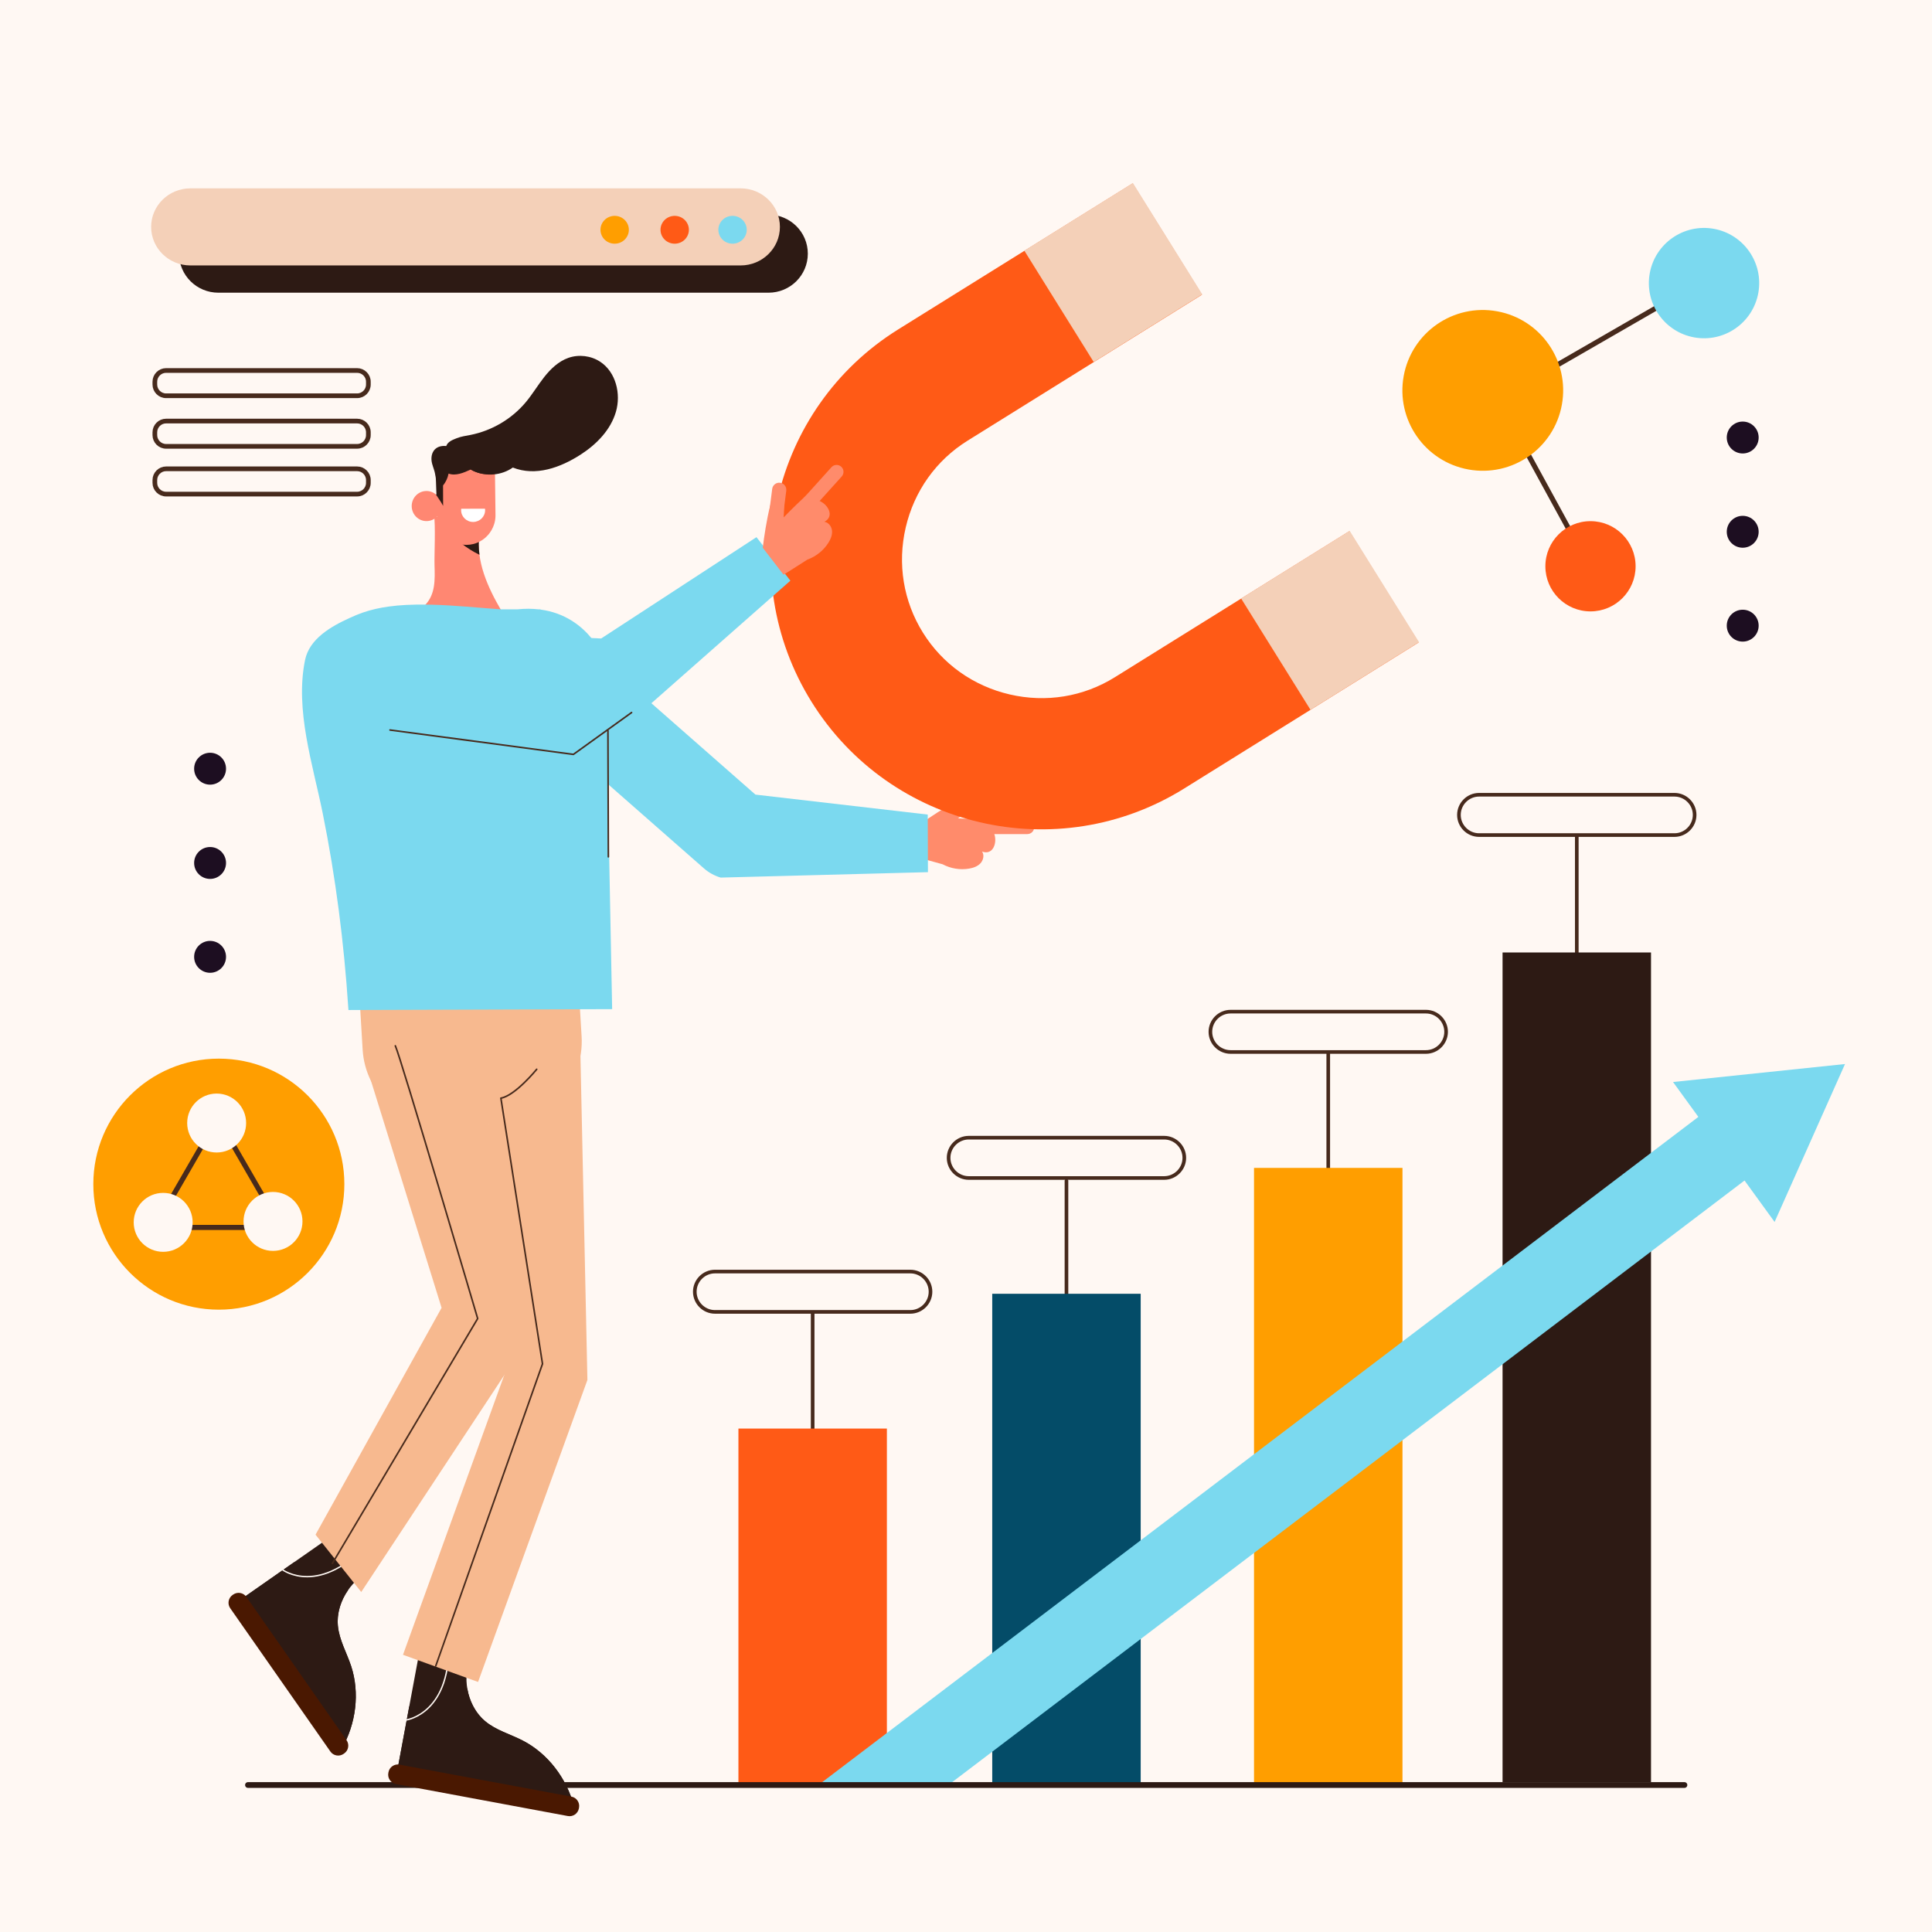 <?xml version="1.0" encoding="utf-8"?>
<!-- Generator: Adobe Illustrator 27.5.0, SVG Export Plug-In . SVG Version: 6.00 Build 0)  -->
<svg version="1.1" xmlns="http://www.w3.org/2000/svg" xmlns:xlink="http://www.w3.org/1999/xlink" x="0px" y="0px"
	 viewBox="0 0 500 500" style="enable-background:new 0 0 500 500;" xml:space="preserve">
<g id="BACKGROUND">
	<rect style="fill:#FFF8F3;" width="500" height="500"/>
</g>
<g id="OBJECTS">
	<g>
		<path style="fill:#1D0E21;" d="M54.369,203.068c-2.279,0-4.127-1.848-4.127-4.127c0-2.279,1.848-4.127,4.127-4.127
			c2.279,0,4.127,1.848,4.127,4.127C58.496,201.22,56.648,203.068,54.369,203.068z"/>
		<path style="fill:#1D0E21;" d="M54.369,227.462c-2.279,0-4.127-1.848-4.127-4.127c0-2.279,1.848-4.127,4.127-4.127
			c2.279,0,4.127,1.848,4.127,4.127C58.496,225.614,56.648,227.462,54.369,227.462z"/>
		<path style="fill:#1D0E21;" d="M54.369,251.758c-2.279,0-4.127-1.848-4.127-4.127s1.848-4.127,4.127-4.127
			c2.279,0,4.127,1.848,4.127,4.127S56.648,251.758,54.369,251.758z"/>
	</g>
	<g>
		<path style="fill:#1D0E21;" d="M451.012,117.357c-2.279,0-4.127-1.848-4.127-4.127c0-2.279,1.848-4.127,4.127-4.127
			c2.279,0,4.127,1.848,4.127,4.127C455.139,115.51,453.291,117.357,451.012,117.357z"/>
		<circle style="fill:#1D0E21;" cx="451.012" cy="137.624" r="4.127"/>
		<path style="fill:#1D0E21;" d="M451.012,166.048c-2.279,0-4.127-1.848-4.127-4.127c0-2.279,1.848-4.127,4.127-4.127
			c2.279,0,4.127,1.848,4.127,4.127C455.139,164.2,453.291,166.048,451.012,166.048z"/>
	</g>
	<path style="fill:none;stroke:#472A1C;stroke-width:0.433;stroke-linecap:round;stroke-linejoin:round;stroke-miterlimit:10;" d="
		M150.723,427.294"/>
	<g>
		
			<line style="fill:none;stroke:#472A1C;stroke-width:0.939;stroke-linecap:round;stroke-linejoin:round;stroke-miterlimit:10;" x1="343.75" y1="272.333" x2="343.75" y2="302.667"/>
		<g>
			
				<path style="fill:none;stroke:#472A1C;stroke-width:0.939;stroke-linecap:round;stroke-linejoin:round;stroke-miterlimit:10;" d="
				M369.033,272.25h-50.566c-2.869,0-5.217-2.348-5.217-5.217l0,0c0-2.869,2.348-5.217,5.217-5.217h50.566
				c2.869,0,5.217,2.348,5.217,5.217l0,0C374.25,269.902,371.902,272.25,369.033,272.25z"/>
		</g>
		<rect x="324.539" y="302.25" style="fill:#FF9E00;" width="38.421" height="160.089"/>
	</g>
	<g>
		
			<line style="fill:none;stroke:#472A1C;stroke-width:0.939;stroke-linecap:round;stroke-linejoin:round;stroke-miterlimit:10;" x1="276" y1="305.583" x2="276" y2="335.917"/>
		<g>
			
				<path style="fill:none;stroke:#472A1C;stroke-width:0.939;stroke-linecap:round;stroke-linejoin:round;stroke-miterlimit:10;" d="
				M301.283,304.866h-50.566c-2.869,0-5.217-2.348-5.217-5.217l0,0c0-2.869,2.348-5.217,5.217-5.217h50.566
				c2.869,0,5.217,2.348,5.217,5.217l0,0C306.5,302.518,304.152,304.866,301.283,304.866z"/>
		</g>
		<path style="fill:#044C68;" d="M295.211,462.339h-38.421V334.83h38.421V462.339z"/>
	</g>
	<g>
		<g>
			
				<path style="fill:none;stroke:#472A1C;stroke-width:0.939;stroke-linecap:round;stroke-linejoin:round;stroke-miterlimit:10;" d="
				M235.597,339.515h-50.566c-2.869,0-5.217-2.348-5.217-5.217l0,0c0-2.869,2.348-5.217,5.217-5.217h50.566
				c2.869,0,5.217,2.348,5.217,5.217l0,0C240.814,337.167,238.467,339.515,235.597,339.515z"/>
		</g>
		
			<line style="fill:none;stroke:#472A1C;stroke-width:0.939;stroke-miterlimit:10;" x1="210.314" y1="339.333" x2="210.314" y2="370.667"/>
		<rect x="191.104" y="369.711" style="fill:#FF5A16;" width="38.421" height="92.09"/>
	</g>
	<g>
		<g>
			
				<line style="fill:none;stroke:#472A1C;stroke-width:1.322;stroke-linecap:round;stroke-linejoin:round;stroke-miterlimit:10;" x1="402.567" y1="94.718" x2="434.497" y2="76.304"/>
			
				<line style="fill:none;stroke:#472A1C;stroke-width:1.322;stroke-linecap:round;stroke-linejoin:round;stroke-miterlimit:10;" x1="390.486" y1="108.51" x2="408.161" y2="140.854"/>
			<path style="fill:#FF9E00;" d="M404.211,104.74c-2.048,11.305-12.872,18.81-24.177,16.762
				c-11.305-2.048-18.81-12.872-16.762-24.177c2.048-11.305,12.872-18.809,24.177-16.762
				C398.754,82.61,406.259,93.435,404.211,104.74z"/>
			<path style="fill:#7BD9EF;" d="M455.049,75.811c-1.405,7.758-8.834,12.909-16.592,11.503
				c-7.758-1.405-12.908-8.834-11.503-16.592c1.405-7.758,8.834-12.908,16.592-11.503C451.304,60.624,456.454,68.053,455.049,75.811
				z"/>
		</g>
		<circle style="fill:#FF5A16;" cx="411.617" cy="146.552" r="11.676"/>
	</g>
	<g>
		
			<line style="fill:none;stroke:#472A1C;stroke-width:0.939;stroke-linecap:round;stroke-linejoin:round;stroke-miterlimit:10;" x1="408.071" y1="216.333" x2="408.071" y2="246.667"/>
		<rect x="388.86" y="246.501" style="fill:#2D1A14;" width="38.421" height="214.707"/>
		<g>
			
				<path style="fill:none;stroke:#472A1C;stroke-width:0.939;stroke-linecap:round;stroke-linejoin:round;stroke-miterlimit:10;" d="
				M433.353,216.116h-50.566c-2.869,0-5.217-2.348-5.217-5.217l0,0c0-2.869,2.348-5.217,5.217-5.217h50.566
				c2.869,0,5.217,2.348,5.217,5.217l0,0C438.571,213.768,436.223,216.116,433.353,216.116z"/>
		</g>
	</g>
	<g>
		
			<path style="fill:none;stroke:#472A1C;stroke-width:1.212;stroke-linecap:round;stroke-linejoin:round;stroke-miterlimit:10;" d="
			M92.424,102.425h-49.44c-1.6,0-2.908-1.309-2.908-2.908V98.79c0-1.6,1.309-2.908,2.908-2.908h49.44c1.6,0,2.908,1.309,2.908,2.908
			v0.727C95.333,101.116,94.024,102.425,92.424,102.425z"/>
		
			<path style="fill:none;stroke:#472A1C;stroke-width:1.212;stroke-linecap:round;stroke-linejoin:round;stroke-miterlimit:10;" d="
			M92.424,115.512h-49.44c-1.6,0-2.908-1.309-2.908-2.908v-0.727c0-1.6,1.309-2.908,2.908-2.908h49.44
			c1.6,0,2.908,1.309,2.908,2.908v0.727C95.333,114.203,94.024,115.512,92.424,115.512z"/>
		
			<path style="fill:none;stroke:#472A1C;stroke-width:1.212;stroke-linecap:round;stroke-linejoin:round;stroke-miterlimit:10;" d="
			M92.424,127.872h-49.44c-1.6,0-2.908-1.309-2.908-2.908v-0.727c0-1.6,1.309-2.908,2.908-2.908h49.44
			c1.6,0,2.908,1.309,2.908,2.908v0.727C95.333,126.563,94.024,127.872,92.424,127.872z"/>
	</g>
	<g>
		<path style="fill:#2D1A14;" d="M198.893,75.75H56.508c-5.617,0-10.17-4.522-10.17-10.1l0,0c0-5.578,4.553-10.1,10.17-10.1h142.385
			c5.617,0,10.17,4.522,10.17,10.1l0,0C209.063,71.228,204.51,75.75,198.893,75.75z"/>
		<path style="fill:#F4D0B8;" d="M191.669,68.696H49.284c-5.617,0-10.17-4.466-10.17-9.975l0,0c0-5.509,4.553-9.975,10.17-9.975
			h142.385c5.617,0,10.17,4.466,10.17,9.975l0,0C201.839,64.23,197.286,68.696,191.669,68.696z"/>
		<g>
			<ellipse style="fill:#FF9E00;" cx="159.076" cy="59.466" rx="3.672" ry="3.602"/>
			<ellipse style="fill:#FF5A16;" cx="174.612" cy="59.466" rx="3.672" ry="3.602"/>
			<path style="fill:#7BD9EF;" d="M193.255,59.466c0,1.989-1.644,3.602-3.672,3.602c-2.028,0-3.672-1.613-3.672-3.602
				c0-1.989,1.644-3.602,3.672-3.602C191.611,55.864,193.255,57.477,193.255,59.466z"/>
		</g>
	</g>
	<g>
		<circle style="fill:#FF9E00;" cx="56.635" cy="306.457" r="32.484"/>
		<g>
			
				<polygon style="fill:none;stroke:#472A1C;stroke-width:1.322;stroke-linecap:round;stroke-linejoin:round;stroke-miterlimit:10;" points="
				56.352,317.663 40.043,317.663 48.198,303.539 56.352,289.415 64.507,303.539 72.661,317.663 			"/>
			<circle style="fill:#FFF8F3;" cx="56.07" cy="290.639" r="7.627"/>
			<circle style="fill:#FFF8F3;" cx="42.229" cy="316.344" r="7.627"/>
			<circle style="fill:#FFF8F3;" cx="70.654" cy="316.103" r="7.627"/>
		</g>
	</g>
	<polygon style="fill:#7BD9EF;" points="432.982,280.023 439.535,289.051 212.011,461.801 245.645,461.801 451.483,305.516 
		459.265,316.238 468.376,295.804 477.487,275.37 	"/>
	<path style="fill:none;stroke:#2D1A14;stroke-width:1.49;stroke-linecap:round;stroke-linejoin:round;stroke-miterlimit:10;" d="
		M64.174,461.959c123.785,0,247.964,0,371.758,0"/>
	<g>
		<g>
			<path style="fill:#FF8B6B;" d="M236.906,221.699l1.58-8.666c0,0,13.106-9.302,14.565-7.146c0.864,1.278-5.112,5.906-5.112,5.906
				s14.939,0.433,15.056,2.433c0.005,0.081-0.016,0.155-0.048,0.227c-0.45,0.234-0.895,0.476-1.333,0.729
				c-1.11,0.269-2.749,0.376-4.383,0.405c0.983,2.358-0.175,5.878-3.076,4.791c0.621,0.908,0.343,2.222-0.403,3.031
				c-0.746,0.809-1.848,1.194-2.933,1.382c-2.328,0.403-4.781-0.003-6.865-1.115C240.101,222.65,236.906,221.699,236.906,221.699z"
				/>
			<path style="fill:#FF8B6B;" d="M267.659,214.07L267.659,214.07c0,0.985-0.805,1.791-1.79,1.791l-18.459,0.006
				c-0.985,0-1.791-0.805-1.791-1.79l0,0c0-0.985,0.805-1.791,1.79-1.791l18.459-0.006
				C266.853,212.28,267.659,213.085,267.659,214.07z"/>
			<path style="fill:#FF8B6B;" d="M253.986,205.112L253.986,205.112c0.576,0.829,0.368,1.979-0.461,2.555l-8.197,5.692
				c-0.829,0.576-1.979,0.368-2.555-0.461l0,0c-0.576-0.829-0.368-1.979,0.461-2.555l8.197-5.692
				C252.26,204.075,253.41,204.282,253.986,205.112z"/>
		</g>
		<g>
			<path style="fill:#7BD9EF;" d="M240.1,210.811l-44.594-5.167l-49.872-43.792c-4.802-4.217-12.113-3.742-16.33,1.06
				c-4.216,4.802-3.742,12.113,1.06,16.33l51.787,45.474c1.261,1.108,2.749,1.928,4.359,2.403l53.64-1.404L240.1,210.811z"/>
		</g>
		<g>
			<path style="fill:#FF5A16;" d="M349.189,137.482l-60.673,37.786c-8.125,5.06-17.789,6.641-27.21,4.451
				c-9.421-2.19-17.397-7.871-22.457-15.996c-5.06-8.125-6.641-17.789-4.451-27.21c2.19-9.421,7.871-17.396,15.996-22.457
				l60.673-37.786l-17.94-28.806l-60.674,37.786c-32.76,20.402-42.813,63.652-22.411,96.412
				c20.402,32.76,63.652,42.813,96.412,22.411l60.674-37.786L349.189,137.482z"/>
			
				<rect x="327.564" y="143.665" transform="matrix(0.849 -0.529 0.529 0.849 -32.903 206.193)" style="fill:#F4D0B8;" width="33.096" height="33.935"/>
			
				<rect x="271.503" y="53.648" transform="matrix(0.849 -0.529 0.529 0.849 6.21 162.95)" style="fill:#F4D0B8;" width="33.096" height="33.935"/>
		</g>
		<path style="fill:#F7B98F;" d="M116.146,291.433l14.586-0.869c11.573-0.689,20.478-10.722,19.788-22.295l-2.451-41.154
			c-0.689-11.573-10.722-20.478-22.295-19.788l-14.586,0.869c-11.573,0.689-20.478,10.722-19.788,22.295l2.451,41.155
			C94.54,283.217,104.573,292.122,116.146,291.433z"/>
		<path style="fill:#FF8772;" d="M112.292,133.157c0.488,2.535,0.081,10.524,0.162,13.104c0.122,3.861,0.227,7.569-2.458,10.346
			c1.678,2.291,4.218,4.17,6.972,4.862c2.754,0.693,5.747,0.393,8.31-0.832c0.699-0.334,1.365-0.734,2.029-1.132
			c0.815-0.489,1.63-0.978,2.445-1.467c-3.561-6.086-6.609-12.822-5.684-19.812c-1.768-0.323-4.272-1.06-6.041-1.383
			c-0.767-0.14-1.542-0.281-2.321-0.245C114.47,136.656,113.513,133.362,112.292,133.157z"/>
		<path style="fill:#2D1A14;" d="M124.089,143.579c-0.231-1.763-0.26-3.549-0.021-5.352c-1.768-0.323-4.272-1.06-6.041-1.383
			c-0.767-0.14-1.542-0.281-2.321-0.245c-0.022,0.001-0.043-0.004-0.064-0.005C117.709,139.622,120.7,141.926,124.089,143.579z"/>
		<path style="fill:#5A525D;" d="M81.904,200.074c-0.128-1.399-0.246-2.799-0.35-4.201c-0.133,0.247-0.264,0.494-0.389,0.743
			C81.382,197.639,81.631,198.805,81.904,200.074z"/>
		<path style="fill:#7BD9EF;" d="M156.669,171.242c0,0-4.02-11.777-16.792-13.486l-0.009-0.061l-0.513,0
			c-1.656-0.182-3.449-0.202-5.401-0.003l-4.407-0.003c-5.886-0.404-11.754-1.037-17.655-1.189c-0.583-0.015-1.17-0.027-1.766-0.033
			c-1.619-0.018-3.261,0.001-4.903,0.084c-0.048,0.003-0.097,0.005-0.146,0.007c-0.738,0.039-1.474,0.09-2.209,0.155
			c-0.745,0.067-1.485,0.155-2.223,0.255c-2.315,0.316-4.581,0.811-6.728,1.558c-0.374,0.13-0.744,0.269-1.11,0.415
			c-0.186,0.074-0.375,0.143-0.559,0.221c-0.522,0.224-1.061,0.455-1.607,0.703c-0.024,0.011-0.048,0.022-0.072,0.033
			c-0.022,0.01-0.043,0.019-0.069,0.031c-4.904,2.216-10.425,5.417-11.546,10.861c-2.667,12.95,2.023,27.083,4.573,39.72
			c3.365,16.673,5.488,33.365,6.612,50.336c0.012,0.183,0.022,0.366,0.034,0.549l68.253-0.23L156.669,171.242z"/>
		
			<path style="fill:none;stroke:#472A1C;stroke-width:0.413;stroke-linecap:round;stroke-linejoin:round;stroke-miterlimit:10;" d="
			M127.299,290.032"/>
		<path style="fill:#FF8772;" d="M128.227,133.633c-0.003,0.084-0.007,0.167-0.013,0.25c-0.003,0.042-0.006,0.085-0.01,0.127
			c-0.002,0.026-0.004,0.053-0.007,0.079c-0.007,0.08-0.016,0.159-0.026,0.238c-0.003,0.024-0.006,0.047-0.009,0.071
			c-0.016,0.115-0.034,0.23-0.055,0.344c-0.022,0.121-0.047,0.241-0.075,0.36c-0.01,0.043-0.02,0.084-0.03,0.126
			c-0.006,0.025-0.013,0.051-0.02,0.076c-0.026,0.101-0.055,0.201-0.086,0.301c-0.073,0.241-0.158,0.477-0.255,0.708
			c-0.023,0.056-0.047,0.111-0.071,0.166c-0.22,0.495-0.49,0.963-0.803,1.396c-0.068,0.094-0.138,0.186-0.209,0.276
			c-0.039,0.049-0.078,0.096-0.118,0.145c-0.066,0.079-0.133,0.156-0.203,0.232c-0.169,0.187-0.346,0.365-0.532,0.534
			c-0.087,0.079-0.175,0.155-0.265,0.23c-0.369,0.305-0.765,0.576-1.185,0.806c-0.317,0.175-0.647,0.326-0.99,0.453
			c-0.075,0.028-0.15,0.055-0.226,0.079c-0.054,0.018-0.108,0.036-0.162,0.052c-0.029,0.009-0.059,0.019-0.089,0.028
			c-0.027,0.008-0.055,0.016-0.083,0.023c-0.088,0.025-0.176,0.049-0.266,0.07c-0.529,0.129-1.079,0.199-1.644,0.207
			c-0.124,0.001-0.247,0-0.369-0.005c-1.379-0.051-2.668-0.485-3.766-1.201c-2.067-1.348-3.457-3.694-3.49-6.366l-0.022-1.813
			l-0.065-5.332l-0.021-1.668l-0.028-2.301c-0.001-0.127,0-0.253,0.005-0.377c0.002-0.062,0.005-0.124,0.009-0.186
			c0.003-0.05,0.006-0.098,0.01-0.146c0.003-0.049,0.008-0.098,0.013-0.147c0-0.012,0.002-0.024,0.003-0.035
			c0.003-0.03,0.006-0.06,0.01-0.09c0.003-0.036,0.008-0.071,0.013-0.107c0.002-0.022,0.005-0.044,0.008-0.065
			c0.007-0.052,0.015-0.105,0.023-0.157c0.007-0.044,0.014-0.088,0.022-0.132c0.004-0.026,0.008-0.051,0.014-0.078
			c0.018-0.102,0.04-0.203,0.063-0.304c0.012-0.057,0.026-0.114,0.041-0.17c0.013-0.052,0.027-0.104,0.041-0.156
			c0.014-0.051,0.029-0.101,0.043-0.152c0.001-0.002,0.001-0.003,0.002-0.005c0.015-0.051,0.031-0.1,0.047-0.151
			c0.017-0.051,0.033-0.101,0.05-0.152c0.017-0.05,0.035-0.1,0.053-0.15c0.037-0.101,0.077-0.201,0.118-0.3
			c0.008-0.019,0.016-0.038,0.024-0.056c0.035-0.082,0.07-0.162,0.108-0.243c0.009-0.019,0.018-0.037,0.026-0.056
			c0.039-0.083,0.08-0.164,0.122-0.246c0.007-0.013,0.013-0.026,0.02-0.038c1.256-2.383,3.714-4.027,6.546-4.062
			c3.184-0.04,5.949,1.965,7.08,4.81c0.34,0.855,0.533,1.786,0.545,2.761l0.137,11.115
			C128.234,133.378,128.232,133.505,128.227,133.633z"/>
		<path style="fill:#FF8772;" d="M106.549,131.013c0.026,2.151,1.761,3.874,3.874,3.847c2.113-0.027,3.805-1.792,3.779-3.944
			c-0.026-2.151-1.761-3.874-3.874-3.847C108.214,127.096,106.522,128.862,106.549,131.013z"/>
		<path style="fill:#FFFFFF;" d="M125.517,131.648c0.016,0.125,0.028,0.251,0.028,0.38c0.006,1.681-1.379,3.048-3.093,3.054
			c-1.714,0.006-3.108-1.352-3.114-3.033c0-0.129,0.01-0.256,0.025-0.381L125.517,131.648z"/>
		<path style="fill:#2D1A14;" d="M126.973,117.458c-0.955-1.366-2.361-2.39-3.915-2.993c-1.395-0.541-2.937-0.753-4.405-0.464
			c-1.468,0.289-2.853,1.102-3.709,2.329c0.059-0.18,0.018-0.282-0.079-0.346c-0.535,0.66-1.022,1.356-1.505,2.057
			c-0.03,0.06-0.059,0.121-0.088,0.181c-0.137,0.564-0.247,1.138-0.353,1.716l0.027,7.972c0,0.04-0.108,0.073-0.107,0.113
			c0.63,0.965,1.32,1.873,1.839,2.902l-0.018-5.282c0.707-0.873,1.199-1.92,1.418-3.022c0.004-0.019,0.004-0.04,0.005-0.061
			c1.822,0.69,3.938-0.215,5.716-1.043c1.771,1.049,4.516,1.681,6.314,0.678C128.327,120.541,127.928,118.824,126.973,117.458z"/>
		<path style="fill:#2D1A14;" d="M115.619,122.048L115.619,122.048c-1.266,0.004-2.306-1.028-2.31-2.294l-0.005-1.594
			c-0.004-1.266,1.028-2.306,2.294-2.31l0,0c1.266-0.004,2.306,1.028,2.31,2.295l0.005,1.594
			C117.918,121.004,116.885,122.044,115.619,122.048z"/>
		<path style="fill:#2D1A14;" d="M116.313,116.135c-0.641-0.652-1.766-0.647-2.527-0.139c-0.761,0.508-1.187,1.409-1.325,2.313
			c-0.139,0.904-0.025,1.826,0.088,2.734c0.227,1.813,0.454,3.626,0.681,5.439C113.489,122.778,114.652,119.457,116.313,116.135z"/>
		<path style="fill:#2D1A14;" d="M155.297,93.597c-2.378-1.547-5.479-1.926-8.16-0.996c-2.554,0.886-4.603,2.835-6.278,4.958
			c-1.674,2.123-3.058,4.466-4.793,6.54c-3.623,4.331-8.764,7.359-14.302,8.46c-1.194,0.237-2.416,0.391-3.546,0.843
			c-1.13,0.452-2.319,0.884-2.732,2.029c-3.178-0.312-4.296,2.156-3.652,4.579c0.253,0.951,0.644,1.817,0.8,2.798
			c0.01,0.062,0.013,0.125,0.022,0.187c0.13,0.511,0.162,1.055,0.187,1.586c0.052,1.076,0.104,2.151,0.157,3.227
			c0.264-0.009,0.71,0.395,0.973,0.386c0.233-1.471,0.53-2.932,0.889-4.377c0.239-0.962,0.464-1.827,0.967-2.68
			c0.045-0.076,0.092-0.154,0.164-0.204c0.113-0.078,0.263-0.07,0.4-0.065c1.555,0.057,3.305,0.123,4.22-1.135
			c0.074,0.392,0.243,0.766,0.488,1.081c0.397,0.511,0.975,0.85,1.563,1.119c3.204,1.467,7.175,1.099,10.054-0.932
			c5.888,2.337,12.286,0.052,17.607-3.387c4.086-2.641,7.709-6.363,9.075-11.032C160.768,101.912,159.375,96.25,155.297,93.597z"/>
		<g>
			<g>
				<path style="fill:#7BD9EF;" d="M204.551,150.278l-8.777-11.261l-40.186,26.219l-64.88-2.706
					c-6.247-0.261-11.432,4.688-11.582,11.053c-0.149,6.365,4.794,11.736,11.041,11.997l67.371,2.81
					c1.641,0.069,3.271-0.228,4.777-0.868L204.551,150.278z"/>
			</g>
			<line style="fill:#7BD9EF;" x1="142.38" y1="169.916" x2="102.595" y2="163.274"/>
		</g>
		
			<line style="fill:none;stroke:#472A1C;stroke-width:0.413;stroke-linecap:round;stroke-linejoin:round;stroke-miterlimit:10;" x1="157.333" y1="189.096" x2="157.443" y2="221.743"/>
		<g>
			<path style="fill:#2D1A14;" d="M121.486,429.629c-1.896,5.558-0.2,12.212,4.019,15.77c2.86,2.412,6.536,3.376,9.816,5.075
				c6.402,3.316,11.333,9.667,13.261,17.078l-45.907-8.547l5.999-32.22L121.486,429.629z"/>
			<path style="fill:#2D1A14;" d="M135.321,450.474c-3.28-1.699-6.956-2.663-9.816-5.075c-2.445-2.062-4.042-5.164-4.584-8.489
				c-1.177,1.245-2.326,2.52-3.558,3.703c-1.193,1.146-2.491,2.228-3.978,2.874c-1.493,0.649-3.078,0.695-4.56,0.107
				c-1.092-0.434-2.051-1.163-2.904-2.023l-3.246,17.434l45.907,8.547C146.654,460.141,141.723,453.79,135.321,450.474z"/>
			<path style="fill:#4A1801;" d="M146.956,469.988l-44.496-8.284c-1.325-0.247-2.208-1.533-1.961-2.858l0.038-0.204
				c0.247-1.325,1.533-2.208,2.858-1.961l44.496,8.284c1.325,0.247,2.208,1.533,1.961,2.858l-0.038,0.204
				C149.567,469.353,148.281,470.235,146.956,469.988z"/>
			<path style="fill:none;stroke:#FFF8F3;stroke-width:0.359;stroke-miterlimit:10;" d="M116.104,423.903
				c1.008,19.558-10.923,21.211-10.923,21.211"/>
		</g>
		<g>
			<path style="fill:#2D1A14;" d="M95.631,406.659c-5.248,2.635-8.702,8.569-8.188,14.065c0.349,3.725,2.295,6.989,3.444,10.5
				c2.241,6.852,1.307,14.838-2.513,21.476l-26.751-38.274l26.863-18.775L95.631,406.659z"/>
			<path style="fill:#2D1A14;" d="M90.887,431.223c-1.149-3.511-3.095-6.775-3.444-10.5c-0.298-3.184,0.737-6.516,2.681-9.268
				c-1.712,0.063-3.426,0.167-5.133,0.147c-1.654-0.019-3.338-0.157-4.851-0.738c-1.519-0.584-2.683-1.662-3.327-3.12
				c-0.475-1.075-0.647-2.267-0.653-3.479l-14.536,10.16l26.751,38.274C92.193,446.061,93.128,438.076,90.887,431.223z"/>
			<path style="fill:#4A1801;" d="M85.506,453.296l-25.929-37.098c-0.772-1.105-0.5-2.641,0.605-3.413l0.17-0.119
				c1.105-0.772,2.641-0.5,3.413,0.605l25.929,37.098c0.772,1.105,0.5,2.641-0.605,3.413l-0.17,0.119
				C87.814,454.673,86.279,454.401,85.506,453.296z"/>
			<path style="fill:none;stroke:#FFF8F3;stroke-width:0.359;stroke-miterlimit:10;" d="M73.148,406.274
				c0,0,9.667,7.184,22.658-7.472"/>
		</g>
		<g>
			<path style="fill:#F7B98F;" d="M93.487,412.009l-11.827-14.837l32.625-58.712l-18.77-60.347l27.361-2.173l15.085,61.935
				c0.76,3.12,0.189,6.415-1.575,9.097L93.487,412.009z"/>
		</g>
		<g>
			<polygon style="fill:#F7B98F;" points="123.723,435.293 104.294,428.258 131.269,353.749 124.612,267.477 150.013,263.672 
				152.02,357.13 			"/>
		</g>
		
			<path style="fill:none;stroke:#472A1C;stroke-width:0.413;stroke-linecap:round;stroke-linejoin:round;stroke-miterlimit:10;" d="
			M102.308,270.652c1.248,2.475,21.313,70.592,21.313,70.592l-37.598,63.352"/>
		
			<path style="fill:none;stroke:#472A1C;stroke-width:0.413;stroke-linecap:round;stroke-linejoin:round;stroke-miterlimit:10;" d="
			M138.9,276.727c0,0-5.556,6.837-9.273,7.47l10.77,68.768l-27.63,78.195"/>
		<g>
			<path style="fill:#FF8B6B;" d="M202.775,148.728l-5.376-6.977c0,0,1.871-15.962,4.449-15.601
				c1.528,0.214,0.962,7.752,0.962,7.752s10.327-10.803,11.891-9.55c0.063,0.051,0.105,0.116,0.137,0.188
				c-0.128,0.491-0.246,0.983-0.352,1.478c-0.544,1.005-1.562,2.294-2.635,3.526c2.41,0.849,4.247,4.067,1.497,5.493
				c1.09,0.147,1.88,1.233,1.98,2.329c0.101,1.096-0.351,2.173-0.938,3.104c-1.26,1.998-3.205,3.548-5.426,4.351
				C205.621,146.992,202.775,148.728,202.775,148.728z"/>
			<path style="fill:#FF8B6B;" d="M217.708,120.782L217.708,120.782c0.732,0.66,0.79,1.798,0.131,2.529l-12.359,13.711
				c-0.659,0.731-1.798,0.79-2.529,0.131l0,0c-0.732-0.66-0.79-1.798-0.131-2.529l12.359-13.711
				C215.839,120.182,216.977,120.122,217.708,120.782z"/>
			<path style="fill:#FF8B6B;" d="M201.898,124.935L201.898,124.935c1.001,0.128,1.716,1.052,1.589,2.053l-1.264,9.899
				c-0.128,1.001-1.052,1.716-2.054,1.589l0,0c-1.002-0.128-1.716-1.052-1.589-2.054l1.264-9.899
				C199.972,125.521,200.896,124.807,201.898,124.935z"/>
		</g>
		
			<polyline style="fill:none;stroke:#472A1C;stroke-width:0.413;stroke-linecap:round;stroke-linejoin:round;stroke-miterlimit:10;" points="
			100.932,188.925 148.396,195.235 163.455,184.401 		"/>
	</g>
</g>
</svg>
